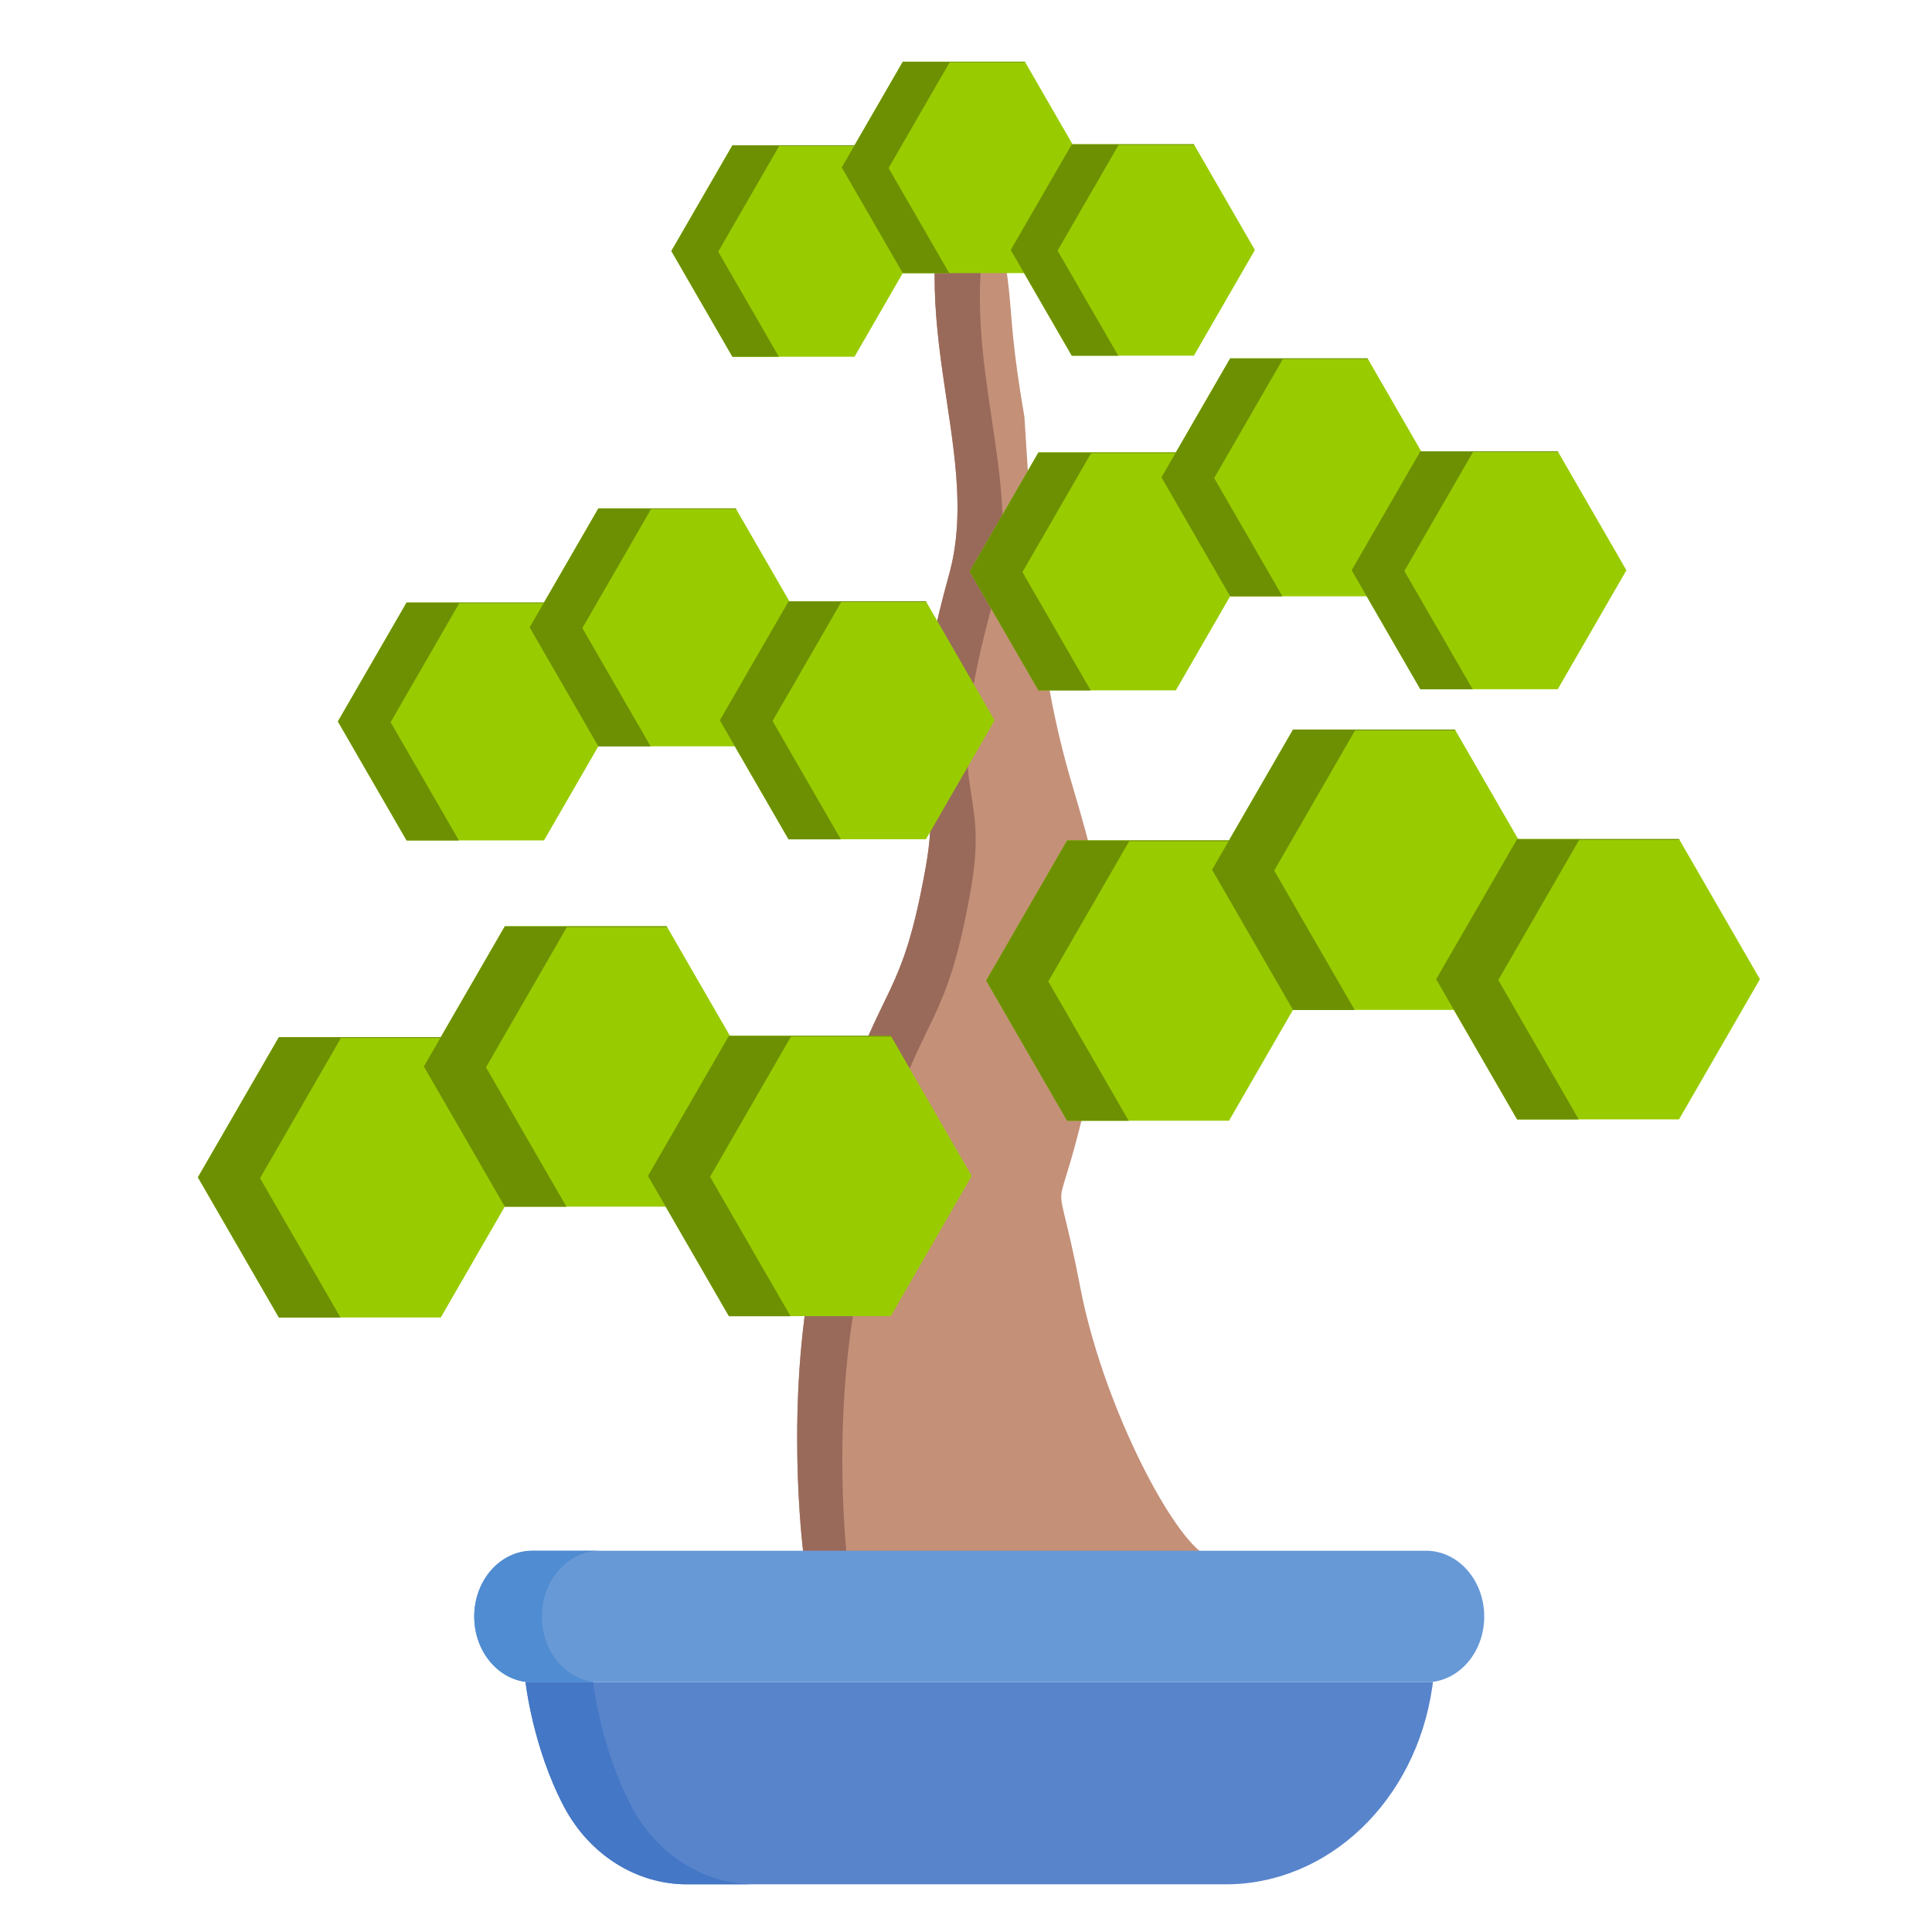 <?xml version="1.0" encoding="UTF-8" standalone="no"?>
<!-- Created with Inkscape (http://www.inkscape.org/) -->

<svg
   width="500"
   height="500"
   viewBox="0 0 132.292 132.292"
   version="1.1"
   id="svg2515"
   inkscape:version="1.1.2 (b8e25be833, 2022-02-05)"
   sodipodi:docname="bonsai07s01normal.svg"
   inkscape:export-filename="C:\Users\Lenovo\Desktop\Coding\Media files\Bonsais\bonsai07.png"
   inkscape:export-xdpi="96"
   inkscape:export-ydpi="96"
   xmlns:inkscape="http://www.inkscape.org/namespaces/inkscape"
   xmlns:sodipodi="http://sodipodi.sourceforge.net/DTD/sodipodi-0.dtd"
   xmlns="http://www.w3.org/2000/svg"
   xmlns:svg="http://www.w3.org/2000/svg">
  <sodipodi:namedview
     id="namedview2517"
     pagecolor="#ffffff"
     bordercolor="#666666"
     borderopacity="1.0"
     inkscape:pageshadow="2"
     inkscape:pageopacity="0.0"
     inkscape:pagecheckerboard="0"
     inkscape:document-units="mm"
     showgrid="false"
     units="px"
     inkscape:zoom="1.4142136"
     inkscape:cx="272.58966"
     inkscape:cy="252.08356"
     inkscape:window-width="1920"
     inkscape:window-height="1001"
     inkscape:window-x="-9"
     inkscape:window-y="-9"
     inkscape:window-maximized="1"
     inkscape:current-layer="layer1" />
  <defs
     id="defs2512">
    <marker
       style="overflow:visible"
       id="Arrow1Sstart"
       refX="0.0"
       refY="0.0"
       orient="auto"
       inkscape:stockid="Arrow1Sstart"
       inkscape:isstock="true">
      <path
         transform="scale(0.2) translate(6,0)"
         style="fill-rule:evenodd;fill:context-stroke;stroke:context-stroke;stroke-width:1.0pt"
         d="M 0.0,0.0 L 5.0,-5.0 L -12.5,0.0 L 5.0,5.0 L 0.0,0.0 z "
         id="path24092" />
    </marker>
    <marker
       style="overflow:visible"
       id="Arrow1Mstart"
       refX="0.0"
       refY="0.0"
       orient="auto"
       inkscape:stockid="Arrow1Mstart"
       inkscape:isstock="true">
      <path
         transform="scale(0.4) translate(10,0)"
         style="fill-rule:evenodd;fill:context-stroke;stroke:context-stroke;stroke-width:1.0pt"
         d="M 0.0,0.0 L 5.0,-5.0 L -12.5,0.0 L 5.0,5.0 L 0.0,0.0 z "
         id="path24086" />
    </marker>
    <marker
       style="overflow:visible"
       id="Arrow1Lstart"
       refX="0.0"
       refY="0.0"
       orient="auto"
       inkscape:stockid="Arrow1Lstart"
       inkscape:isstock="true">
      <path
         transform="scale(0.8) translate(12.5,0)"
         style="fill-rule:evenodd;fill:context-stroke;stroke:context-stroke;stroke-width:1.0pt"
         d="M 0.0,0.0 L 5.0,-5.0 L -12.5,0.0 L 5.0,5.0 L 0.0,0.0 z "
         id="path24080" />
    </marker>
    <marker
       style="overflow:visible;"
       id="Arrow1Lend"
       refX="0.0"
       refY="0.0"
       orient="auto"
       inkscape:stockid="Arrow1Lend"
       inkscape:isstock="true">
      <path
         transform="scale(0.8) rotate(180) translate(12.5,0)"
         style="fill-rule:evenodd;fill:context-stroke;stroke:context-stroke;stroke-width:1.0pt;"
         d="M 0.0,0.0 L 5.0,-5.0 L -12.5,0.0 L 5.0,5.0 L 0.0,0.0 z "
         id="path24083" />
    </marker>
  </defs>
  <g
     inkscape:label="Formal Upright Style"
     inkscape:groupmode="layer"
     id="layer1"
     style="display:inline">
    <g
       id="g17814-0"
       transform="translate(157.391,24.039)"
       style="display:inline">
      <g
         id="g27631">
        <path
           style="fill:#c49078;fill-opacity:1;stroke:#c49078;stroke-width:1;stroke-linecap:round;stroke-linejoin:round;stroke-miterlimit:4;stroke-dasharray:none;stroke-opacity:1"
           d="m -101.83,82.739 c 0,0 -1.227,-8.85 0.26,-18.194 1.819,-11.436 -1.638,-0.837 2.09,-12.167 2.988,-9.082 4.317,-7.712 5.968,-16.944 1.411,-7.891 -2.31,-5.889 1.591,-20.003 2.479,-8.968 -3.898,-18.478 0.816,-29.848 3.342,11.856 1.683,9.294 3.362,18.979 0.661,9.858 0.756,16.823 3.328,25.415 2.547,8.508 2.945,11.828 1.3,19.494 -2.599,12.108 -2.718,4.744 -0.78,14.815 1.467,7.621 5.978,16.635 8.577,18.454 2.599,1.819 -26.511,0 -26.511,0 z"
           id="path14864-2"
           sodipodi:nodetypes="cssssccssssc" />
        <path
           id="path14864-2-2"
           style="display:inline;fill:#996a5a;fill-opacity:1;stroke:#996a5a;stroke-width:1;stroke-linecap:round;stroke-linejoin:round;stroke-miterlimit:4;stroke-dasharray:none;stroke-opacity:1"
           d="m -91.106,-14.418 c -4.714,11.37 1.664,20.881 -0.815,29.848 -3.902,14.114 -0.181,12.113 -1.592,20.003 -1.65,9.231 -2.979,7.862 -5.968,16.944 -3.728,11.329 -0.27,0.73 -2.09,12.166 -1.486,9.344 -0.26,18.194 -0.26,18.194 0,0 0.818,0.049 1.949,0.114 -0.273,-2.764 -0.746,-9.65 0.405,-16.884 1.819,-11.436 -1.638,-0.837 2.09,-12.167 2.988,-9.082 4.317,-7.712 5.968,-16.944 1.411,-7.891 -2.31,-5.889 1.592,-20.003 2.272,-8.217 -2.887,-16.891 -0.141,-27.033 -0.297,-1.18 -0.663,-2.552 -1.138,-4.239 z" />
      </g>
    </g>
    <g
       id="g14957-5"
       transform="matrix(0.937,0,0,1.059,-79.961,65.49)"
       style="display:inline">
      <path
         d="m 190.045,46.909 h -66.294 l -0.007,0.028 c 0,0 0.526,4.205 2.794,8.015 1.873,3.15 5.32,5.045 8.996,5.045 h 39.388 c 7.475,0 13.878,-5.383 15.081,-12.739 0.032,-0.205 0.049,-0.321 0.049,-0.321 l -0.007,-0.028 v 0"
         style="fill:#5884cc;fill-opacity:1;fill-rule:nonzero;stroke:none;stroke-width:0.035"
         id="path410-5" />
      <path
         d="m 131.477,54.952 c -2.265,-3.81 -2.79,-8.015 -2.79,-8.015 l 0.004,-0.028 h -4.939 l -0.007,0.028 c 0,0 0.526,4.205 2.794,8.015 1.873,3.15 5.32,5.045 8.996,5.045 h 4.939 c -3.676,0 -7.119,-1.894 -8.996,-5.045"
         style="fill:#4477c5;fill-opacity:1;fill-rule:nonzero;stroke:none;stroke-width:0.035"
         id="path416-2" />
      <path
         d="m 189.548,38.428 h -65.303 c -1.171,0 -2.237,0.476 -3.006,1.245 -0.769,0.769 -1.245,1.834 -1.245,3.009 0,2.184 1.64,3.983 3.757,4.226 h 66.294 c 2.131,-0.25 3.757,-2.053 3.757,-4.226 0,-2.349 -1.905,-4.255 -4.255,-4.255 v 0"
         style="fill:#6799d7;fill-opacity:1;fill-rule:nonzero;stroke:none;stroke-width:0.035"
         id="path422-0" />
      <path
         d="m 124.933,42.683 c 0,-1.175 0.476,-2.24 1.245,-3.009 0.773,-0.769 1.834,-1.245 3.009,-1.245 h -4.942 c -1.171,0 -2.237,0.476 -3.006,1.245 -0.769,0.769 -1.245,1.834 -1.245,3.009 0,2.184 1.64,3.983 3.757,4.226 h 4.939 c -2.113,-0.243 -3.757,-2.043 -3.757,-4.226 v 0"
         style="fill:#4f8cd1;fill-opacity:1;fill-rule:nonzero;stroke:none;stroke-width:0.035"
         id="path424-7" />
    </g>
    <g
       id="g13172-1-7-8"
       transform="matrix(0.423,0,0,0.423,-29.298,77.786)"
       style="display:inline">
      <g
         id="g1026-5-3-4"
         transform="matrix(1.732,0,0,1.732,88.015,-80.552)">
        <polygon
           class="cls-1"
           points="7.67,50.37 15.24,63.47 30.37,63.47 37.93,50.37 30.37,37.27 15.24,37.27 "
           id="polygon14-4-2-88"
           style="fill:#99cc00;fill-opacity:1" />
        <path
           id="polygon16-3-6-8"
           style="fill:#6d9003;fill-opacity:1;stroke-width:1"
           class="cls-1"
           d="M 15.24,37.27 7.67,50.37 15.24,63.48 h 5.76 L 13.479,50.449 21.039,37.349 h 9.376 l -0.045,-0.079 z" />
      </g>
      <g
         id="g1026-9-48-4-02"
         transform="matrix(1.732,0,0,1.732,124.588,-98.496)">
        <polygon
           class="cls-1"
           points="30.37,63.47 37.93,50.37 30.37,37.27 15.24,37.27 7.67,50.37 15.24,63.47 "
           id="polygon14-3-3-3-9"
           style="fill:#99cc00;fill-opacity:1" />
        <path
           id="polygon16-8-8-5-2"
           style="fill:#6d9003;fill-opacity:1;stroke-width:1"
           class="cls-1"
           d="M 15.24,37.27 7.67,50.37 15.24,63.48 h 5.76 L 13.479,50.449 21.039,37.349 h 9.376 l -0.045,-0.079 z" />
      </g>
      <g
         id="g1026-9-4-4-7-5"
         transform="matrix(1.732,0,0,1.732,160.863,-80.773)">
        <polygon
           class="cls-1"
           points="30.37,63.47 37.93,50.37 30.37,37.27 15.24,37.27 7.67,50.37 15.24,63.47 "
           id="polygon14-3-9-4-8-8"
           style="fill:#99cc00;fill-opacity:1" />
        <path
           id="polygon16-8-1-0-7-7"
           style="fill:#6d9003;fill-opacity:1;stroke-width:1"
           class="cls-1"
           d="M 15.24,37.27 7.67,50.37 15.24,63.48 h 5.76 L 13.479,50.449 21.039,37.349 h 9.376 l -0.045,-0.079 z" />
      </g>
    </g>
    <g
       id="g13172-1-7-8-1"
       transform="matrix(0.423,0,0,0.423,24.675,64.314)"
       style="display:inline">
      <g
         id="g1026-5-3-4-5"
         transform="matrix(1.732,0,0,1.732,88.015,-80.552)">
        <polygon
           class="cls-1"
           points="37.93,50.37 30.37,37.27 15.24,37.27 7.67,50.37 15.24,63.47 30.37,63.47 "
           id="polygon14-4-2-88-2"
           style="fill:#99cc00;fill-opacity:1" />
        <path
           id="polygon16-3-6-8-3"
           style="fill:#6d9003;fill-opacity:1;stroke-width:1"
           class="cls-1"
           d="M 15.24,37.27 7.67,50.37 15.24,63.48 h 5.76 L 13.479,50.449 21.039,37.349 h 9.376 l -0.045,-0.079 z" />
      </g>
      <g
         id="g1026-9-48-4-02-9"
         transform="matrix(1.732,0,0,1.732,124.588,-98.496)">
        <polygon
           class="cls-1"
           points="15.24,37.27 7.67,50.37 15.24,63.47 30.37,63.47 37.93,50.37 30.37,37.27 "
           id="polygon14-3-3-3-9-1"
           style="fill:#99cc00;fill-opacity:1" />
        <path
           id="polygon16-8-8-5-2-3"
           style="fill:#6d9003;fill-opacity:1;stroke-width:1"
           class="cls-1"
           d="M 15.24,37.27 7.67,50.37 15.24,63.48 h 5.76 L 13.479,50.449 21.039,37.349 h 9.376 l -0.045,-0.079 z" />
      </g>
      <g
         id="g1026-9-4-4-7-5-3"
         transform="matrix(1.732,0,0,1.732,160.863,-80.773)">
        <polygon
           class="cls-1"
           points="15.24,37.27 7.67,50.37 15.24,63.47 30.37,63.47 37.93,50.37 30.37,37.27 "
           id="polygon14-3-9-4-8-8-1"
           style="fill:#99cc00;fill-opacity:1" />
        <path
           id="polygon16-8-1-0-7-7-1"
           style="fill:#6d9003;fill-opacity:1;stroke-width:1"
           class="cls-1"
           d="M 15.24,37.27 7.67,50.37 15.24,63.48 h 5.76 L 13.479,50.449 21.039,37.349 h 9.376 l -0.045,-0.079 z" />
      </g>
    </g>
    <g
       id="g13172-1-7-8-1-2"
       transform="matrix(0.359,0,0,0.359,30.033,36.726)"
       style="display:inline">
      <g
         id="g1026-5-3-4-5-1"
         transform="matrix(1.732,0,0,1.732,88.015,-80.552)">
        <polygon
           class="cls-1"
           points="15.24,63.47 30.37,63.47 37.93,50.37 30.37,37.27 15.24,37.27 7.67,50.37 "
           id="polygon14-4-2-88-2-3"
           style="fill:#99cc00;fill-opacity:1" />
        <path
           id="polygon16-3-6-8-3-2"
           style="fill:#6d9003;fill-opacity:1;stroke-width:1"
           class="cls-1"
           d="M 15.24,37.27 7.67,50.37 15.24,63.48 h 5.76 L 13.479,50.449 21.039,37.349 h 9.376 l -0.045,-0.079 z" />
      </g>
      <g
         id="g1026-9-48-4-02-9-6"
         transform="matrix(1.732,0,0,1.732,124.588,-98.496)">
        <polygon
           class="cls-1"
           points="37.93,50.37 30.37,37.27 15.24,37.27 7.67,50.37 15.24,63.47 30.37,63.47 "
           id="polygon14-3-3-3-9-1-4"
           style="fill:#99cc00;fill-opacity:1" />
        <path
           id="polygon16-8-8-5-2-3-1"
           style="fill:#6d9003;fill-opacity:1;stroke-width:1"
           class="cls-1"
           d="M 15.24,37.27 7.67,50.37 15.24,63.48 h 5.76 L 13.479,50.449 21.039,37.349 h 9.376 l -0.045,-0.079 z" />
      </g>
      <g
         id="g1026-9-4-4-7-5-3-9"
         transform="matrix(1.732,0,0,1.732,160.863,-80.773)">
        <polygon
           class="cls-1"
           points="37.93,50.37 30.37,37.27 15.24,37.27 7.67,50.37 15.24,63.47 30.37,63.47 "
           id="polygon14-3-9-4-8-8-1-9"
           style="fill:#99cc00;fill-opacity:1" />
        <path
           id="polygon16-8-1-0-7-7-1-3"
           style="fill:#6d9003;fill-opacity:1;stroke-width:1"
           class="cls-1"
           d="M 15.24,37.27 7.67,50.37 15.24,63.48 h 5.76 L 13.479,50.449 21.039,37.349 h 9.376 l -0.045,-0.079 z" />
      </g>
    </g>
    <g
       id="g13172-1-7-8-1-2-2"
       transform="matrix(0.359,0,0,0.359,-13.23,47)"
       style="display:inline">
      <g
         id="g1026-5-3-4-5-1-6"
         transform="matrix(1.732,0,0,1.732,88.015,-80.552)">
        <polygon
           class="cls-1"
           points="30.37,37.27 15.24,37.27 7.67,50.37 15.24,63.47 30.37,63.47 37.93,50.37 "
           id="polygon14-4-2-88-2-3-1"
           style="fill:#99cc00;fill-opacity:1" />
        <path
           id="polygon16-3-6-8-3-2-7"
           style="fill:#6d9003;fill-opacity:1;stroke-width:1"
           class="cls-1"
           d="M 15.24,37.27 7.67,50.37 15.24,63.48 h 5.76 L 13.479,50.449 21.039,37.349 h 9.376 l -0.045,-0.079 z" />
      </g>
      <g
         id="g1026-9-48-4-02-9-6-5"
         transform="matrix(1.732,0,0,1.732,124.588,-98.496)">
        <polygon
           class="cls-1"
           points="7.67,50.37 15.24,63.47 30.37,63.47 37.93,50.37 30.37,37.27 15.24,37.27 "
           id="polygon14-3-3-3-9-1-4-9"
           style="fill:#99cc00;fill-opacity:1" />
        <path
           id="polygon16-8-8-5-2-3-1-1"
           style="fill:#6d9003;fill-opacity:1;stroke-width:1"
           class="cls-1"
           d="M 15.24,37.27 7.67,50.37 15.24,63.48 h 5.76 L 13.479,50.449 21.039,37.349 h 9.376 l -0.045,-0.079 z" />
      </g>
      <g
         id="g1026-9-4-4-7-5-3-9-4"
         transform="matrix(1.732,0,0,1.732,160.863,-80.773)">
        <polygon
           class="cls-1"
           points="7.67,50.37 15.24,63.47 30.37,63.47 37.93,50.37 30.37,37.27 15.24,37.27 "
           id="polygon14-3-9-4-8-8-1-9-6"
           style="fill:#99cc00;fill-opacity:1" />
        <path
           id="polygon16-8-1-0-7-7-1-3-7"
           style="fill:#6d9003;fill-opacity:1;stroke-width:1"
           class="cls-1"
           d="M 15.24,37.27 7.67,50.37 15.24,63.48 h 5.76 L 13.479,50.449 21.039,37.349 h 9.376 l -0.045,-0.079 z" />
      </g>
    </g>
    <g
       id="g13172-1-7-8-1-2-5"
       transform="matrix(0.319,0,0,0.319,13.656,15.054)"
       style="display:inline">
      <g
         id="g1026-5-3-4-5-1-8"
         transform="matrix(1.732,0,0,1.732,88.015,-80.552)">
        <polygon
           class="cls-1"
           points="15.24,37.27 7.67,50.37 15.24,63.47 30.37,63.47 37.93,50.37 30.37,37.27 "
           id="polygon14-4-2-88-2-3-2"
           style="fill:#99cc00;fill-opacity:1" />
        <path
           id="polygon16-3-6-8-3-2-8"
           style="fill:#6d9003;fill-opacity:1;stroke-width:1"
           class="cls-1"
           d="M 15.24,37.27 7.67,50.37 15.24,63.48 h 5.76 L 13.479,50.449 21.039,37.349 h 9.376 l -0.045,-0.079 z" />
      </g>
      <g
         id="g1026-9-48-4-02-9-6-2"
         transform="matrix(1.732,0,0,1.732,124.588,-98.496)">
        <polygon
           class="cls-1"
           points="15.24,63.47 30.37,63.47 37.93,50.37 30.37,37.27 15.24,37.27 7.67,50.37 "
           id="polygon14-3-3-3-9-1-4-3"
           style="fill:#99cc00;fill-opacity:1" />
        <path
           id="polygon16-8-8-5-2-3-1-4"
           style="fill:#6d9003;fill-opacity:1;stroke-width:1"
           class="cls-1"
           d="M 15.24,37.27 7.67,50.37 15.24,63.48 h 5.76 L 13.479,50.449 21.039,37.349 h 9.376 l -0.045,-0.079 z" />
      </g>
      <g
         id="g1026-9-4-4-7-5-3-9-5"
         transform="matrix(1.732,0,0,1.732,160.863,-80.773)">
        <polygon
           class="cls-1"
           points="15.24,63.47 30.37,63.47 37.93,50.37 30.37,37.27 15.24,37.27 7.67,50.37 "
           id="polygon14-3-9-4-8-8-1-9-2"
           style="fill:#99cc00;fill-opacity:1" />
        <path
           id="polygon16-8-1-0-7-7-1-3-0"
           style="fill:#6d9003;fill-opacity:1;stroke-width:1"
           class="cls-1"
           d="M 15.24,37.27 7.67,50.37 15.24,63.48 h 5.76 L 13.479,50.449 21.039,37.349 h 9.376 l -0.045,-0.079 z" />
      </g>
    </g>
  </g>
</svg>
